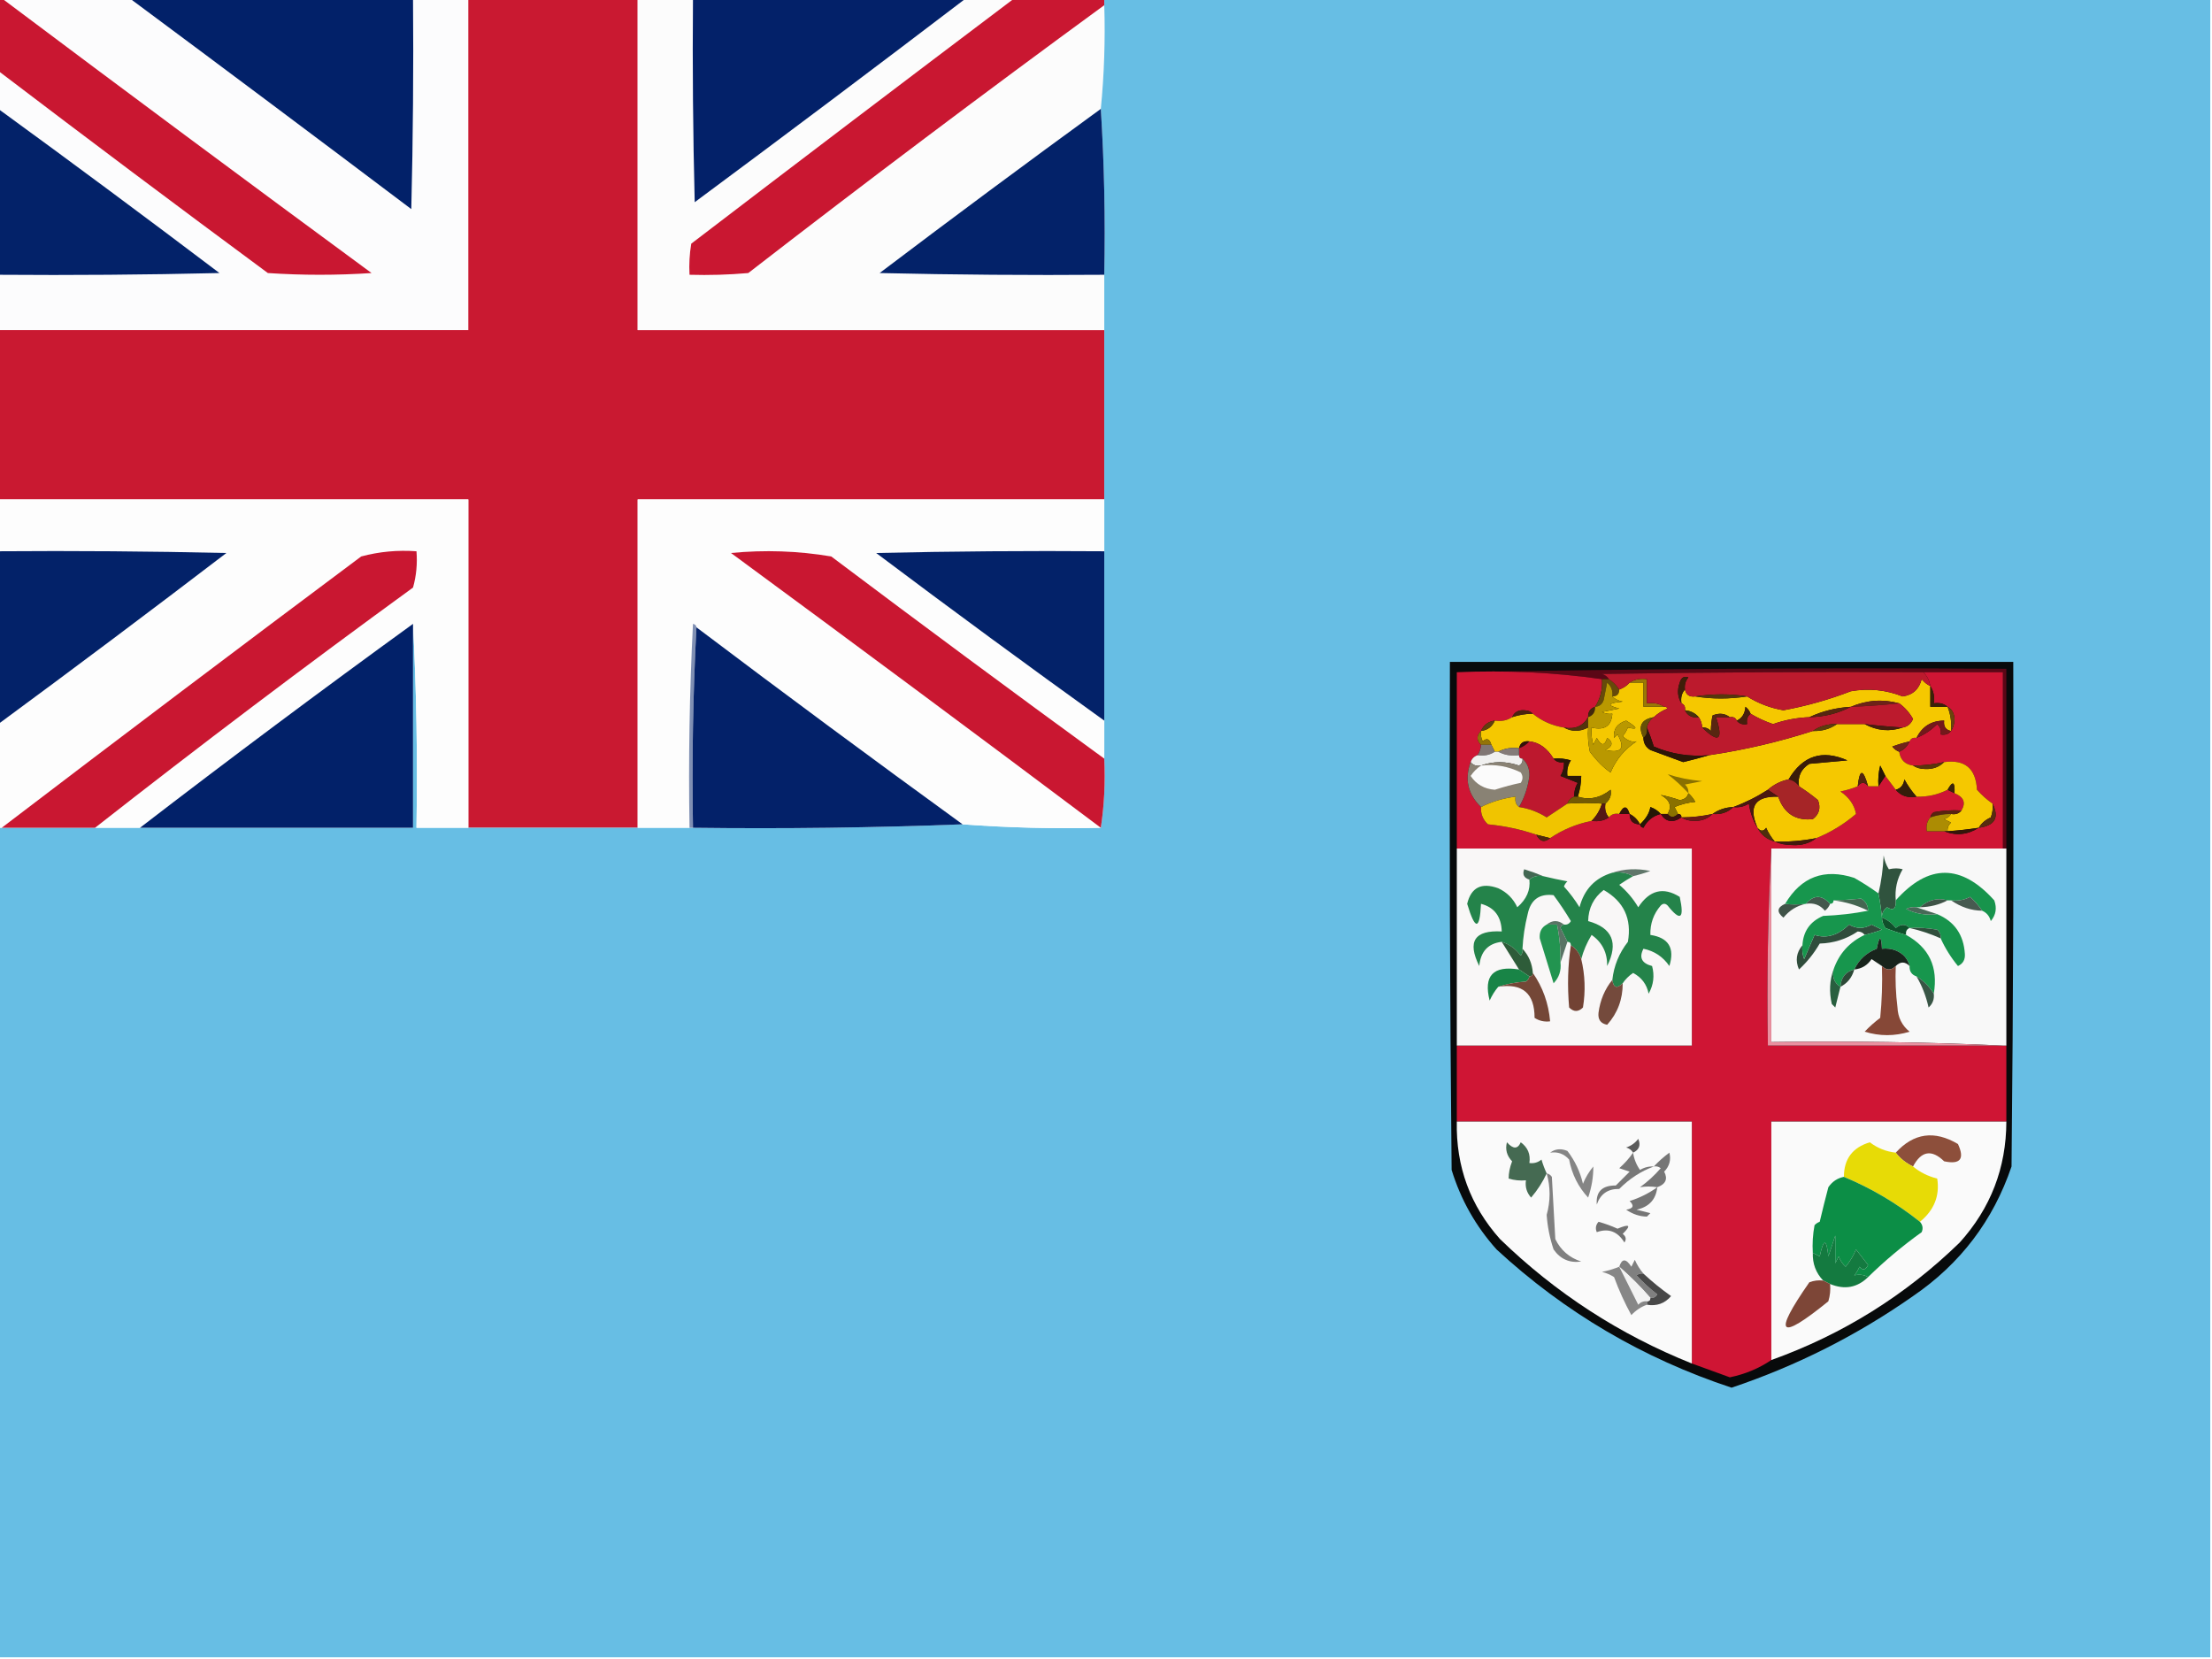 <?xml version="1.0" encoding="UTF-8"?>
<!DOCTYPE svg PUBLIC "-//W3C//DTD SVG 1.1//EN" "http://www.w3.org/Graphics/SVG/1.1/DTD/svg11.dtd">
<svg xmlns="http://www.w3.org/2000/svg" version="1.1" width="640px" height="480px" style="shape-rendering:geometricPrecision; text-rendering:geometricPrecision; image-rendering:optimizeQuality; fill-rule:evenodd; clip-rule:evenodd" xmlns:xlink="http://www.w3.org/1999/xlink">
<g><path style="opacity:1" fill="#fcfcfd" d="M 0.5,-0.5 C 12.833,-0.5 25.167,-0.5 37.5,-0.5C 64.688,19.691 91.855,40.024 119,60.5C 119.5,40.169 119.667,19.836 119.5,-0.5C 124.833,-0.5 130.167,-0.5 135.5,-0.5C 135.5,31.5 135.5,63.5 135.5,95.5C 90.167,95.5 44.833,95.5 -0.5,95.5C -0.5,90.167 -0.5,84.833 -0.5,79.5C 20.836,79.667 42.169,79.5 63.5,79C 42.289,62.95 20.956,47.116 -0.5,31.5C -0.5,27.833 -0.5,24.167 -0.5,20.5C 25.34,40.168 51.34,59.668 77.5,79C 87.5,79.667 97.5,79.667 107.5,79C 71.65,52.637 35.983,26.137 0.5,-0.5 Z"/></g>
<g><path style="opacity:1" fill="#022169" d="M 37.5,-0.5 C 64.833,-0.5 92.167,-0.5 119.5,-0.5C 119.667,19.836 119.5,40.169 119,60.5C 91.855,40.024 64.688,19.691 37.5,-0.5 Z"/></g>
<g><path style="opacity:1" fill="#c91931" d="M 135.5,-0.5 C 151.833,-0.5 168.167,-0.5 184.5,-0.5C 184.5,31.5 184.5,63.5 184.5,95.5C 229.5,95.5 274.5,95.5 319.5,95.5C 319.5,111.833 319.5,128.167 319.5,144.5C 274.5,144.5 229.5,144.5 184.5,144.5C 184.5,176.167 184.5,207.833 184.5,239.5C 168.167,239.5 151.833,239.5 135.5,239.5C 135.5,207.833 135.5,176.167 135.5,144.5C 90.167,144.5 44.833,144.5 -0.5,144.5C -0.5,128.167 -0.5,111.833 -0.5,95.5C 44.833,95.5 90.167,95.5 135.5,95.5C 135.5,63.5 135.5,31.5 135.5,-0.5 Z"/></g>
<g><path style="opacity:1" fill="#fcfcfc" d="M 184.5,-0.5 C 189.833,-0.5 195.167,-0.5 200.5,-0.5C 200.333,19.169 200.5,38.836 201,58.5C 227.351,38.97 253.517,19.303 279.5,-0.5C 284.167,-0.5 288.833,-0.5 293.5,-0.5C 262.312,23.025 231.145,46.692 200,70.5C 199.502,73.482 199.335,76.482 199.5,79.5C 205.176,79.666 210.843,79.499 216.5,79C 250.505,52.671 284.838,26.838 319.5,1.5C 319.807,11.582 319.474,21.582 318.5,31.5C 297.044,47.116 275.711,62.95 254.5,79C 276.164,79.5 297.831,79.667 319.5,79.5C 319.5,84.833 319.5,90.167 319.5,95.5C 274.5,95.5 229.5,95.5 184.5,95.5C 184.5,63.5 184.5,31.5 184.5,-0.5 Z"/></g>
<g><path style="opacity:1" fill="#032169" d="M 200.5,-0.5 C 226.833,-0.5 253.167,-0.5 279.5,-0.5C 253.517,19.303 227.351,38.97 201,58.5C 200.5,38.836 200.333,19.169 200.5,-0.5 Z"/></g>
<g><path style="opacity:1" fill="#c91731" d="M 293.5,-0.5 C 302.167,-0.5 310.833,-0.5 319.5,-0.5C 319.5,0.167 319.5,0.833 319.5,1.5C 284.838,26.838 250.505,52.671 216.5,79C 210.843,79.499 205.176,79.666 199.5,79.5C 199.335,76.482 199.502,73.482 200,70.5C 231.145,46.692 262.312,23.025 293.5,-0.5 Z"/></g>
<g><path style="opacity:1" fill="#67bee4" d="M 319.5,-0.5 C 426.167,-0.5 532.833,-0.5 639.5,-0.5C 639.5,159.5 639.5,319.5 639.5,479.5C 426.167,479.5 212.833,479.5 -0.5,479.5C -0.5,399.5 -0.5,319.5 -0.5,239.5C -0.167,239.5 0.167,239.5 0.5,239.5C 9.5,239.5 18.5,239.5 27.5,239.5C 31.833,239.5 36.167,239.5 40.5,239.5C 66.833,239.5 93.167,239.5 119.5,239.5C 119.5,219.833 119.5,200.167 119.5,180.5C 120.499,199.424 120.833,219.09 120.5,239.5C 125.5,239.5 130.5,239.5 135.5,239.5C 151.833,239.5 168.167,239.5 184.5,239.5C 189.5,239.5 194.5,239.5 199.5,239.5C 199.833,239.5 200.167,239.5 200.5,239.5C 226.672,239.831 252.672,239.498 278.5,238.5C 291.754,239.481 305.087,239.814 318.5,239.5C 319.491,233.021 319.824,226.354 319.5,219.5C 319.5,215.833 319.5,212.167 319.5,208.5C 319.5,192.167 319.5,175.833 319.5,159.5C 319.5,154.5 319.5,149.5 319.5,144.5C 319.5,128.167 319.5,111.833 319.5,95.5C 319.5,90.167 319.5,84.833 319.5,79.5C 319.83,63.325 319.496,47.325 318.5,31.5C 319.474,21.582 319.807,11.582 319.5,1.5C 319.5,0.833 319.5,0.167 319.5,-0.5 Z"/></g>
<g><path style="opacity:1" fill="#c91731" d="M -0.5,-0.5 C -0.167,-0.5 0.167,-0.5 0.5,-0.5C 35.983,26.137 71.65,52.637 107.5,79C 97.5,79.667 87.5,79.667 77.5,79C 51.34,59.668 25.34,40.168 -0.5,20.5C -0.5,13.5 -0.5,6.5 -0.5,-0.5 Z"/></g>
<g><path style="opacity:1" fill="#032269" d="M 318.5,31.5 C 319.496,47.325 319.83,63.325 319.5,79.5C 297.831,79.667 276.164,79.5 254.5,79C 275.711,62.95 297.044,47.116 318.5,31.5 Z"/></g>
<g><path style="opacity:1" fill="#032269" d="M -0.5,31.5 C 20.956,47.116 42.289,62.95 63.5,79C 42.169,79.5 20.836,79.667 -0.5,79.5C -0.5,63.5 -0.5,47.5 -0.5,31.5 Z"/></g>
<g><path style="opacity:1" fill="#fdfdfd" d="M -0.5,144.5 C 44.833,144.5 90.167,144.5 135.5,144.5C 135.5,176.167 135.5,207.833 135.5,239.5C 130.5,239.5 125.5,239.5 120.5,239.5C 120.833,219.09 120.499,199.424 119.5,180.5C 92.86,199.813 66.527,219.48 40.5,239.5C 36.167,239.5 31.833,239.5 27.5,239.5C 57.699,215.813 88.366,192.646 119.5,170C 120.456,166.606 120.789,163.106 120.5,159.5C 115.041,159.103 109.708,159.603 104.5,161C 69.649,187.03 34.983,213.197 0.5,239.5C 0.167,239.5 -0.167,239.5 -0.5,239.5C -0.5,229.5 -0.5,219.5 -0.5,209.5C 21.623,193.217 43.623,176.717 65.5,160C 43.502,159.5 21.503,159.333 -0.5,159.5C -0.5,154.5 -0.5,149.5 -0.5,144.5 Z"/></g>
<g><path style="opacity:1" fill="#fdfdfd" d="M 319.5,144.5 C 319.5,149.5 319.5,154.5 319.5,159.5C 297.497,159.333 275.497,159.5 253.5,160C 275.352,176.42 297.352,192.587 319.5,208.5C 319.5,212.167 319.5,215.833 319.5,219.5C 293.044,200.217 266.711,180.717 240.5,161C 230.934,159.387 221.267,159.053 211.5,160C 247.35,186.363 283.016,212.863 318.5,239.5C 305.087,239.814 291.754,239.481 278.5,238.5C 252.655,219.744 226.989,200.744 201.5,181.5C 201.44,180.957 201.107,180.624 200.5,180.5C 199.5,200.155 199.167,219.822 199.5,239.5C 194.5,239.5 189.5,239.5 184.5,239.5C 184.5,207.833 184.5,176.167 184.5,144.5C 229.5,144.5 274.5,144.5 319.5,144.5 Z"/></g>
<g><path style="opacity:1" fill="#032269" d="M -0.5,159.5 C 21.503,159.333 43.502,159.5 65.5,160C 43.623,176.717 21.623,193.217 -0.5,209.5C -0.5,192.833 -0.5,176.167 -0.5,159.5 Z"/></g>
<g><path style="opacity:1" fill="#c91731" d="M 27.5,239.5 C 18.5,239.5 9.5,239.5 0.5,239.5C 34.983,213.197 69.649,187.03 104.5,161C 109.708,159.603 115.041,159.103 120.5,159.5C 120.789,163.106 120.456,166.606 119.5,170C 88.366,192.646 57.699,215.813 27.5,239.5 Z"/></g>
<g><path style="opacity:1" fill="#c91731" d="M 319.5,219.5 C 319.824,226.354 319.491,233.021 318.5,239.5C 283.016,212.863 247.35,186.363 211.5,160C 221.267,159.053 230.934,159.387 240.5,161C 266.711,180.717 293.044,200.217 319.5,219.5 Z"/></g>
<g><path style="opacity:1" fill="#032269" d="M 319.5,159.5 C 319.5,175.833 319.5,192.167 319.5,208.5C 297.352,192.587 275.352,176.42 253.5,160C 275.497,159.5 297.497,159.333 319.5,159.5 Z"/></g>
<g><path style="opacity:1" fill="#7f8fb3" d="M 201.5,181.5 C 200.503,200.659 200.17,219.993 200.5,239.5C 200.167,239.5 199.833,239.5 199.5,239.5C 199.167,219.822 199.5,200.155 200.5,180.5C 201.107,180.624 201.44,180.957 201.5,181.5 Z"/></g>
<g><path style="opacity:1" fill="#022169" d="M 119.5,180.5 C 119.5,200.167 119.5,219.833 119.5,239.5C 93.167,239.5 66.833,239.5 40.5,239.5C 66.527,219.48 92.86,199.813 119.5,180.5 Z"/></g>
<g><path style="opacity:1" fill="#032169" d="M 201.5,181.5 C 226.989,200.744 252.655,219.744 278.5,238.5C 252.672,239.498 226.672,239.831 200.5,239.5C 200.17,219.993 200.503,200.659 201.5,181.5 Z"/></g>
<g><path style="opacity:1" fill="#080a0b" d="M 419.5,191.5 C 473.833,191.5 528.167,191.5 582.5,191.5C 582.667,240.168 582.5,288.834 582,337.5C 576.682,353.155 567.182,365.655 553.5,375C 537.337,386.332 519.837,395.165 501,401.5C 475.351,393.017 452.685,379.684 433,361.5C 427,354.819 422.667,347.153 420,338.5C 419.5,289.501 419.333,240.501 419.5,191.5 Z"/></g>
<g><path style="opacity:1" fill="#5b0716" d="M 421.5,194.5 C 474.331,193.501 527.331,193.168 580.5,193.5C 580.5,210.833 580.5,228.167 580.5,245.5C 580.167,245.5 579.833,245.5 579.5,245.5C 579.5,228.5 579.5,211.5 579.5,194.5C 571.833,194.5 564.167,194.5 556.5,194.5C 525.498,194.333 494.498,194.5 463.5,195C 464.416,195.278 465.082,195.778 465.5,196.5C 464.833,196.5 464.167,196.5 463.5,196.5C 449.745,194.545 435.745,193.878 421.5,194.5 Z"/></g>
<g><path style="opacity:1" fill="#cf1534" d="M 421.5,194.5 C 435.745,193.878 449.745,194.545 463.5,196.5C 463.717,199.421 463.051,202.087 461.5,204.5C 460.094,204.973 459.427,205.973 459.5,207.5C 458.009,210.091 455.675,211.091 452.5,210.5C 449.088,209.958 446.088,208.625 443.5,206.5C 442.903,205.861 442.07,205.528 441,205.5C 439.301,205.387 438.134,206.053 437.5,207.5C 436.081,208.451 434.415,208.784 432.5,208.5C 430.596,208.738 429.262,209.738 428.5,211.5C 427.167,212.833 427.167,214.167 428.5,215.5C 428.443,216.609 428.11,217.609 427.5,218.5C 426.5,218.833 425.833,219.5 425.5,220.5C 423.694,225.47 424.694,229.803 428.5,233.5C 428.383,235.484 429.05,237.15 430.5,238.5C 435.403,238.977 440.07,239.977 444.5,241.5C 445.538,243.519 446.872,243.853 448.5,242.5C 452.064,240.081 456.064,238.414 460.5,237.5C 462.415,237.784 464.081,237.451 465.5,236.5C 466.209,235.596 467.209,235.263 468.5,235.5C 469.5,235.5 470.5,235.5 471.5,235.5C 471.5,237.5 472.5,238.5 474.5,238.5C 474.56,239.043 474.893,239.376 475.5,239.5C 476.605,237.389 478.271,236.055 480.5,235.5C 481.988,237.845 483.988,238.179 486.5,236.5C 487.449,237.152 488.615,237.486 490,237.5C 492.221,237.607 494.054,236.94 495.5,235.5C 497.898,235.741 499.898,235.074 501.5,233.5C 503.144,233.714 504.644,233.38 506,232.5C 506.39,235.104 507.224,237.438 508.5,239.5C 509.539,241.531 511.205,242.864 513.5,243.5C 514.964,244.16 516.631,244.493 518.5,244.5C 521.205,244.684 523.538,244.017 525.5,242.5C 529.653,240.833 533.486,238.5 537,235.5C 536.534,232.9 535.034,230.734 532.5,229C 534.247,228.648 535.914,228.148 537.5,227.5C 538.5,226.167 539.5,226.167 540.5,227.5C 541.5,227.5 542.5,227.5 543.5,227.5C 544.167,226.5 544.833,225.5 545.5,224.5C 546.488,225.795 547.488,227.128 548.5,228.5C 549.99,230.28 551.99,230.946 554.5,230.5C 557.692,230.595 560.692,229.929 563.5,228.5C 564.167,228.833 564.833,229.167 565.5,229.5C 568.192,230.591 568.858,232.257 567.5,234.5C 564.813,234.336 562.146,234.503 559.5,235C 558.944,235.383 558.611,235.883 558.5,236.5C 557.566,237.568 557.232,238.901 557.5,240.5C 559.167,240.5 560.833,240.5 562.5,240.5C 565.959,241.865 569.292,241.531 572.5,239.5C 577.195,238.89 578.528,236.557 576.5,232.5C 574.897,231.404 573.397,230.07 572,228.5C 571.683,222.344 568.516,219.677 562.5,220.5C 559.545,221.159 556.545,221.492 553.5,221.5C 551.167,221.167 549.833,219.833 549.5,217.5C 550.9,216.9 551.9,215.9 552.5,214.5C 552.842,213.662 553.508,213.328 554.5,213.5C 556.736,212.611 558.736,211.278 560.5,209.5C 561.386,210.325 561.719,211.325 561.5,212.5C 562.791,212.737 563.791,212.404 564.5,211.5C 565.152,210.551 565.486,209.385 565.5,208C 565.392,206.319 564.725,205.152 563.5,204.5C 562.432,203.566 561.099,203.232 559.5,203.5C 559.784,201.585 559.451,199.919 558.5,198.5C 558.267,196.938 557.6,195.605 556.5,194.5C 564.167,194.5 571.833,194.5 579.5,194.5C 579.5,211.5 579.5,228.5 579.5,245.5C 557.167,245.5 534.833,245.5 512.5,245.5C 511.503,264.326 511.17,283.326 511.5,302.5C 534.167,302.5 556.833,302.5 579.5,302.5C 579.833,302.5 580.167,302.5 580.5,302.5C 580.5,309.833 580.5,317.167 580.5,324.5C 557.833,324.5 535.167,324.5 512.5,324.5C 512.5,347.5 512.5,370.5 512.5,393.5C 508.92,395.923 504.92,397.59 500.5,398.5C 496.815,397.161 493.149,395.828 489.5,394.5C 489.5,371.167 489.5,347.833 489.5,324.5C 466.833,324.5 444.167,324.5 421.5,324.5C 421.5,317.167 421.5,309.833 421.5,302.5C 444.167,302.5 466.833,302.5 489.5,302.5C 489.5,283.5 489.5,264.5 489.5,245.5C 466.833,245.5 444.167,245.5 421.5,245.5C 421.5,228.5 421.5,211.5 421.5,194.5 Z"/></g>
<g><path style="opacity:1" fill="#664a0a" d="M 463.5,196.5 C 464.167,196.5 464.833,196.5 465.5,196.5C 466.728,197.306 467.728,198.306 468.5,199.5C 468.5,200.833 467.833,201.5 466.5,201.5C 466.688,199.897 466.188,198.563 465,197.5C 464.667,199.167 464.333,200.833 464,202.5C 463.583,203.756 462.75,204.423 461.5,204.5C 463.051,202.087 463.717,199.421 463.5,196.5 Z"/></g>
<g><path style="opacity:1" fill="#f5c800" d="M 558.5,198.5 C 558.5,200.5 558.5,202.5 558.5,204.5C 560.167,204.5 561.833,204.5 563.5,204.5C 564.369,206.717 564.702,209.05 564.5,211.5C 562.952,211.179 562.285,210.179 562.5,208.5C 558.825,208.5 556.159,210.167 554.5,213.5C 553.508,213.328 552.842,213.662 552.5,214.5C 550.821,214.892 549.154,215.392 547.5,216C 548.044,216.717 548.711,217.217 549.5,217.5C 549.833,219.833 551.167,221.167 553.5,221.5C 554.449,222.152 555.615,222.486 557,222.5C 559.221,222.607 561.054,221.94 562.5,220.5C 568.516,219.677 571.683,222.344 572,228.5C 573.397,230.07 574.897,231.404 576.5,232.5C 576.657,233.873 576.49,235.207 576,236.5C 574.482,237.163 573.315,238.163 572.5,239.5C 569.518,239.963 566.518,240.296 563.5,240.5C 563.414,239.504 563.748,238.671 564.5,238C 563.833,237.667 563.167,237.333 562.5,237C 563.416,236.722 564.082,236.222 564.5,235.5C 565.791,235.737 566.791,235.404 567.5,234.5C 568.858,232.257 568.192,230.591 565.5,229.5C 565.655,226.147 564.988,225.814 563.5,228.5C 560.692,229.929 557.692,230.595 554.5,230.5C 553.164,228.99 551.997,227.323 551,225.5C 550.764,227.119 549.931,228.119 548.5,228.5C 547.488,227.128 546.488,225.795 545.5,224.5C 545.013,223.527 544.513,222.527 544,221.5C 543.505,223.473 543.338,225.473 543.5,227.5C 542.5,227.5 541.5,227.5 540.5,227.5C 539.059,222.361 538.059,222.361 537.5,227.5C 535.914,228.148 534.247,228.648 532.5,229C 535.034,230.734 536.534,232.9 537,235.5C 533.486,238.5 529.653,240.833 525.5,242.5C 521.548,243.272 517.548,243.605 513.5,243.5C 512.496,242.317 511.662,240.984 511,239.5C 510.23,240.598 509.397,240.598 508.5,239.5C 505.78,233.316 507.78,230.316 514.5,230.5C 516.167,235.348 519.5,237.515 524.5,237C 526.363,235.582 526.863,233.749 526,231.5C 524.226,230.035 522.392,228.702 520.5,227.5C 520.081,224.675 521.081,222.509 523.5,221C 527.167,220.667 530.833,220.333 534.5,220C 527.245,216.793 521.578,218.627 517.5,225.5C 515.216,225.975 513.216,226.975 511.5,228.5C 508.303,230.558 504.97,232.225 501.5,233.5C 499.214,233.595 497.214,234.262 495.5,235.5C 492.545,236.159 489.545,236.492 486.5,236.5C 486.5,235.833 486.167,235.5 485.5,235.5C 485.196,234.85 484.863,234.183 484.5,233.5C 486.423,232.692 488.423,232.192 490.5,232C 489.934,231.005 489.267,230.172 488.5,229.5C 488.209,230.649 487.376,231.316 486,231.5C 484.091,230.844 482.258,230.344 480.5,230C 483.136,231.41 483.803,233.243 482.5,235.5C 481.833,235.5 481.167,235.5 480.5,235.5C 479.739,234.609 478.739,233.942 477.5,233.5C 477.241,235.21 476.241,236.877 474.5,238.5C 473.833,237.167 472.833,236.167 471.5,235.5C 470.74,233.015 469.74,233.015 468.5,235.5C 467.209,235.263 466.209,235.596 465.5,236.5C 464.566,235.432 464.232,234.099 464.5,232.5C 465.8,231.399 466.3,230.066 466,228.5C 463.024,230.875 459.857,231.542 456.5,230.5C 457.15,228.565 457.483,226.565 457.5,224.5C 456.167,224.5 454.833,224.5 453.5,224.5C 453.286,222.856 453.62,221.356 454.5,220C 452.866,219.506 451.199,219.34 449.5,219.5C 447.644,216.462 445.31,214.796 442.5,214.5C 440.821,214.285 439.821,214.952 439.5,216.5C 437.265,216.205 435.265,216.539 433.5,217.5C 433.167,217.5 432.833,217.5 432.5,217.5C 432.167,216.833 431.833,216.167 431.5,215.5C 430.992,213.767 430.159,213.434 429,214.5C 428.517,213.552 428.351,212.552 428.5,211.5C 430.404,211.262 431.738,210.262 432.5,208.5C 434.415,208.784 436.081,208.451 437.5,207.5C 439.435,206.85 441.435,206.517 443.5,206.5C 446.088,208.625 449.088,209.958 452.5,210.5C 454.726,211.756 457.059,211.756 459.5,210.5C 459.337,212.857 459.503,215.19 460,217.5C 462,220.171 464,222.171 466,223.5C 467.525,219.797 470.025,216.797 473.5,214.5C 472.174,214.795 470.841,214.295 469.5,213C 470.126,212.25 470.626,211.416 471,210.5C 474.031,211.226 473.864,210.559 470.5,208.5C 467.887,209.331 466.72,210.998 467,213.5C 467.333,213.167 467.667,212.833 468,212.5C 470.308,216.532 469.142,218.032 464.5,217C 466.657,215.915 466.824,214.749 465,213.5C 464.309,215.891 463.309,215.891 462,213.5C 461.667,214.167 461.333,214.833 461,215.5C 460.506,213.866 460.34,212.199 460.5,210.5C 464.241,211.401 466.241,210.068 466.5,206.5C 465.448,206.649 464.448,206.483 463.5,206C 465.167,205.667 466.833,205.333 468.5,205C 464.815,204.086 465.148,203.419 469.5,203C 468.263,202.768 467.263,202.268 466.5,201.5C 467.833,201.5 468.5,200.833 468.5,199.5C 469.71,199.068 470.71,198.401 471.5,197.5C 472.833,197.5 474.167,197.5 475.5,197.5C 475.5,199.833 475.5,202.167 475.5,204.5C 477.5,204.5 479.5,204.5 481.5,204.5C 481.938,204.435 482.272,204.601 482.5,205C 480.934,205.608 479.6,206.442 478.5,207.5C 474.846,208.141 473.846,210.141 475.5,213.5C 475.511,215.017 476.177,216.184 477.5,217C 480.667,218.167 483.833,219.333 487,220.5C 489.607,219.877 492.107,219.21 494.5,218.5C 504.701,216.988 514.701,214.654 524.5,211.5C 527.152,211.59 529.485,210.924 531.5,209.5C 534.167,209.5 536.833,209.5 539.5,209.5C 543.069,211.441 546.735,211.774 550.5,210.5C 551.922,210.25 552.922,209.417 553.5,208C 552.421,206.141 551.088,204.641 549.5,203.5C 544.754,202.211 540.087,202.544 535.5,204.5C 531.2,204.755 527.2,205.755 523.5,207.5C 519.907,207.641 516.407,208.308 513,209.5C 510.735,208.741 508.568,207.741 506.5,206.5C 506.217,205.711 505.717,205.044 505,204.5C 504.878,206.437 504.045,207.77 502.5,208.5C 502.158,207.662 501.492,207.328 500.5,207.5C 499.054,206.387 497.387,206.22 495.5,207C 495.201,208.32 495.034,209.82 495,211.5C 494.329,210.748 493.496,210.414 492.5,210.5C 492.443,209.391 492.11,208.391 491.5,207.5C 490.486,206.326 489.153,205.66 487.5,205.5C 487.672,204.508 487.338,203.842 486.5,203.5C 486.232,201.901 486.566,200.568 487.5,199.5C 487.821,201.048 488.821,201.715 490.5,201.5C 495.327,202.293 500.327,202.293 505.5,201.5C 508.728,203.53 512.228,204.863 516,205.5C 522.664,204.279 529.164,202.446 535.5,200C 540.664,199.09 545.664,199.59 550.5,201.5C 553.429,201.072 555.263,199.405 556,196.5C 556.708,197.381 557.542,198.047 558.5,198.5 Z"/></g>
<g><path style="opacity:1" fill="#3c2107" d="M 558.5,198.5 C 559.451,199.919 559.784,201.585 559.5,203.5C 561.099,203.232 562.432,203.566 563.5,204.5C 561.833,204.5 560.167,204.5 558.5,204.5C 558.5,202.5 558.5,200.5 558.5,198.5 Z"/></g>
<g><path style="opacity:1" fill="#997806" d="M 471.5,197.5 C 472.919,196.549 474.585,196.216 476.5,196.5C 476.5,198.833 476.5,201.167 476.5,203.5C 478.415,203.216 480.081,203.549 481.5,204.5C 479.5,204.5 477.5,204.5 475.5,204.5C 475.5,202.167 475.5,199.833 475.5,197.5C 474.167,197.5 472.833,197.5 471.5,197.5 Z"/></g>
<g><path style="opacity:1" fill="#6d2318" d="M 549.5,203.5 C 544.848,203.998 540.181,204.331 535.5,204.5C 540.087,202.544 544.754,202.211 549.5,203.5 Z"/></g>
<g><path style="opacity:1" fill="#bc1a2d" d="M 556.5,194.5 C 557.6,195.605 558.267,196.938 558.5,198.5C 557.542,198.047 556.708,197.381 556,196.5C 555.263,199.405 553.429,201.072 550.5,201.5C 545.664,199.59 540.664,199.09 535.5,200C 529.164,202.446 522.664,204.279 516,205.5C 512.228,204.863 508.728,203.53 505.5,201.5C 500.673,200.707 495.673,200.707 490.5,201.5C 488.821,201.715 487.821,201.048 487.5,199.5C 487.33,198.178 487.663,197.011 488.5,196C 487.256,195.544 486.423,196.044 486,197.5C 485.211,199.712 485.378,201.712 486.5,203.5C 487.338,203.842 487.672,204.508 487.5,205.5C 488.287,207.104 489.62,207.771 491.5,207.5C 492.11,208.391 492.443,209.391 492.5,210.5C 497.32,215.171 498.653,214.171 496.5,207.5C 497.833,207.5 499.167,207.5 500.5,207.5C 501.492,207.328 502.158,207.662 502.5,208.5C 503.209,209.404 504.209,209.737 505.5,209.5C 505.263,208.209 505.596,207.209 506.5,206.5C 508.568,207.741 510.735,208.741 513,209.5C 516.407,208.308 519.907,207.641 523.5,207.5C 527.837,207.416 531.837,206.416 535.5,204.5C 540.181,204.331 544.848,203.998 549.5,203.5C 551.088,204.641 552.421,206.141 553.5,208C 552.922,209.417 551.922,210.25 550.5,210.5C 546.821,210.276 543.154,209.942 539.5,209.5C 536.833,209.5 534.167,209.5 531.5,209.5C 528.848,209.41 526.515,210.076 524.5,211.5C 514.701,214.654 504.701,216.988 494.5,218.5C 488.881,219.009 483.547,218.176 478.5,216C 477.891,214.052 477.224,212.218 476.5,210.5C 476.782,209.222 477.449,208.222 478.5,207.5C 479.6,206.442 480.934,205.608 482.5,205C 482.272,204.601 481.938,204.435 481.5,204.5C 480.081,203.549 478.415,203.216 476.5,203.5C 476.5,201.167 476.5,198.833 476.5,196.5C 474.585,196.216 472.919,196.549 471.5,197.5C 470.71,198.401 469.71,199.068 468.5,199.5C 467.728,198.306 466.728,197.306 465.5,196.5C 465.082,195.778 464.416,195.278 463.5,195C 494.498,194.5 525.498,194.333 556.5,194.5 Z"/></g>
<g><path style="opacity:1" fill="#3e1e09" d="M 487.5,199.5 C 486.566,200.568 486.232,201.901 486.5,203.5C 485.378,201.712 485.211,199.712 486,197.5C 486.423,196.044 487.256,195.544 488.5,196C 487.663,197.011 487.33,198.178 487.5,199.5 Z"/></g>
<g><path style="opacity:1" fill="#57370c" d="M 505.5,201.5 C 500.327,202.293 495.327,202.293 490.5,201.5C 495.673,200.707 500.673,200.707 505.5,201.5 Z"/></g>
<g><path style="opacity:1" fill="#4c230e" d="M 443.5,206.5 C 441.435,206.517 439.435,206.85 437.5,207.5C 438.134,206.053 439.301,205.387 441,205.5C 442.07,205.528 442.903,205.861 443.5,206.5 Z"/></g>
<g><path style="opacity:1" fill="#49300c" d="M 487.5,205.5 C 489.153,205.66 490.486,206.326 491.5,207.5C 489.62,207.771 488.287,207.104 487.5,205.5 Z"/></g>
<g><path style="opacity:1" fill="#471f0c" d="M 506.5,206.5 C 505.596,207.209 505.263,208.209 505.5,209.5C 504.209,209.737 503.209,209.404 502.5,208.5C 504.045,207.77 504.878,206.437 505,204.5C 505.717,205.044 506.217,205.711 506.5,206.5 Z"/></g>
<g><path style="opacity:1" fill="#552710" d="M 535.5,204.5 C 531.837,206.416 527.837,207.416 523.5,207.5C 527.2,205.755 531.2,204.755 535.5,204.5 Z"/></g>
<g><path style="opacity:1" fill="#42280c" d="M 461.5,204.5 C 461.573,206.027 460.906,207.027 459.5,207.5C 459.427,205.973 460.094,204.973 461.5,204.5 Z"/></g>
<g><path style="opacity:1" fill="#6a430d" d="M 563.5,204.5 C 564.725,205.152 565.392,206.319 565.5,208C 565.486,209.385 565.152,210.551 564.5,211.5C 564.702,209.05 564.369,206.717 563.5,204.5 Z"/></g>
<g><path style="opacity:1" fill="#623f0d" d="M 432.5,208.5 C 431.738,210.262 430.404,211.262 428.5,211.5C 429.262,209.738 430.596,208.738 432.5,208.5 Z"/></g>
<g><path style="opacity:1" fill="#53340d" d="M 459.5,207.5 C 459.5,208.5 459.5,209.5 459.5,210.5C 457.059,211.756 454.726,211.756 452.5,210.5C 455.675,211.091 458.009,210.091 459.5,207.5 Z"/></g>
<g><path style="opacity:1" fill="#675207" d="M 478.5,207.5 C 477.449,208.222 476.782,209.222 476.5,210.5C 476.737,211.791 476.404,212.791 475.5,213.5C 473.846,210.141 474.846,208.141 478.5,207.5 Z"/></g>
<g><path style="opacity:1" fill="#5d3d0c" d="M 531.5,209.5 C 529.485,210.924 527.152,211.59 524.5,211.5C 526.515,210.076 528.848,209.41 531.5,209.5 Z"/></g>
<g><path style="opacity:1" fill="#4a1e0e" d="M 539.5,209.5 C 543.154,209.942 546.821,210.276 550.5,210.5C 546.735,211.774 543.069,211.441 539.5,209.5 Z"/></g>
<g><path style="opacity:1" fill="#2d1607" d="M 476.5,210.5 C 477.224,212.218 477.891,214.052 478.5,216C 483.547,218.176 488.881,219.009 494.5,218.5C 492.107,219.21 489.607,219.877 487,220.5C 483.833,219.333 480.667,218.167 477.5,217C 476.177,216.184 475.511,215.017 475.5,213.5C 476.404,212.791 476.737,211.791 476.5,210.5 Z"/></g>
<g><path style="opacity:1" fill="#582611" d="M 500.5,207.5 C 499.167,207.5 497.833,207.5 496.5,207.5C 498.653,214.171 497.32,215.171 492.5,210.5C 493.496,210.414 494.329,210.748 495,211.5C 495.034,209.82 495.201,208.32 495.5,207C 497.387,206.22 499.054,206.387 500.5,207.5 Z"/></g>
<g><path style="opacity:1" fill="#73191b" d="M 564.5,211.5 C 563.791,212.404 562.791,212.737 561.5,212.5C 561.719,211.325 561.386,210.325 560.5,209.5C 558.736,211.278 556.736,212.611 554.5,213.5C 556.159,210.167 558.825,208.5 562.5,208.5C 562.285,210.179 562.952,211.179 564.5,211.5 Z"/></g>
<g><path style="opacity:1" fill="#937307" d="M 428.5,211.5 C 428.351,212.552 428.517,213.552 429,214.5C 430.159,213.434 430.992,213.767 431.5,215.5C 430.5,215.5 429.5,215.5 428.5,215.5C 427.167,214.167 427.167,212.833 428.5,211.5 Z"/></g>
<g><path style="opacity:1" fill="#34120a" d="M 442.5,214.5 C 441.71,215.401 440.71,216.068 439.5,216.5C 439.821,214.952 440.821,214.285 442.5,214.5 Z"/></g>
<g><path style="opacity:1" fill="#bd182e" d="M 449.5,219.5 C 450.209,220.404 451.209,220.737 452.5,220.5C 452.579,221.93 452.246,223.264 451.5,224.5C 453.167,225.167 454.833,225.833 456.5,226.5C 455.754,227.736 455.421,229.07 455.5,230.5C 454.5,230.833 453.833,231.5 453.5,232.5C 451.565,233.81 449.565,235.143 447.5,236.5C 445.021,234.924 442.354,233.924 439.5,233.5C 441.081,230.756 442.081,227.756 442.5,224.5C 442.564,222.443 441.898,220.777 440.5,219.5C 439.833,219.5 439.5,219.167 439.5,218.5C 439.5,217.833 439.5,217.167 439.5,216.5C 440.71,216.068 441.71,215.401 442.5,214.5C 445.31,214.796 447.644,216.462 449.5,219.5 Z"/></g>
<g><path style="opacity:1" fill="#6f2519" d="M 552.5,214.5 C 551.9,215.9 550.9,216.9 549.5,217.5C 548.711,217.217 548.044,216.717 547.5,216C 549.154,215.392 550.821,214.892 552.5,214.5 Z"/></g>
<g><path style="opacity:1" fill="#807673" d="M 428.5,215.5 C 429.5,215.5 430.5,215.5 431.5,215.5C 431.833,216.167 432.167,216.833 432.5,217.5C 431.081,218.451 429.415,218.784 427.5,218.5C 428.11,217.609 428.443,216.609 428.5,215.5 Z"/></g>
<g><path style="opacity:1" fill="#847b78" d="M 439.5,216.5 C 439.5,217.167 439.5,217.833 439.5,218.5C 437.265,218.795 435.265,218.461 433.5,217.5C 435.265,216.539 437.265,216.205 439.5,216.5 Z"/></g>
<g><path style="opacity:1" fill="#f0f0ef" d="M 432.5,217.5 C 432.833,217.5 433.167,217.5 433.5,217.5C 435.265,218.461 437.265,218.795 439.5,218.5C 439.5,219.167 439.833,219.5 440.5,219.5C 440.631,220.376 440.298,221.043 439.5,221.5C 435.701,220.207 432.034,220.207 428.5,221.5C 427.209,221.737 426.209,221.404 425.5,220.5C 425.833,219.5 426.5,218.833 427.5,218.5C 429.415,218.784 431.081,218.451 432.5,217.5 Z"/></g>
<g><path style="opacity:1" fill="#b99800" d="M 466.5,201.5 C 467.263,202.268 468.263,202.768 469.5,203C 465.148,203.419 464.815,204.086 468.5,205C 466.833,205.333 465.167,205.667 463.5,206C 464.448,206.483 465.448,206.649 466.5,206.5C 466.241,210.068 464.241,211.401 460.5,210.5C 460.34,212.199 460.506,213.866 461,215.5C 461.333,214.833 461.667,214.167 462,213.5C 463.309,215.891 464.309,215.891 465,213.5C 466.824,214.749 466.657,215.915 464.5,217C 469.142,218.032 470.308,216.532 468,212.5C 467.667,212.833 467.333,213.167 467,213.5C 466.72,210.998 467.887,209.331 470.5,208.5C 473.864,210.559 474.031,211.226 471,210.5C 470.626,211.416 470.126,212.25 469.5,213C 470.841,214.295 472.174,214.795 473.5,214.5C 470.025,216.797 467.525,219.797 466,223.5C 464,222.171 462,220.171 460,217.5C 459.503,215.19 459.337,212.857 459.5,210.5C 459.5,209.5 459.5,208.5 459.5,207.5C 460.906,207.027 461.573,206.027 461.5,204.5C 462.75,204.423 463.583,203.756 464,202.5C 464.333,200.833 464.667,199.167 465,197.5C 466.188,198.563 466.688,199.897 466.5,201.5 Z"/></g>
<g><path style="opacity:1" fill="#391c09" d="M 520.5,227.5 C 519.778,226.449 518.778,225.782 517.5,225.5C 521.578,218.627 527.245,216.793 534.5,220C 530.833,220.333 527.167,220.667 523.5,221C 521.081,222.509 520.081,224.675 520.5,227.5 Z"/></g>
<g><path style="opacity:1" fill="#5b350b" d="M 562.5,220.5 C 561.054,221.94 559.221,222.607 557,222.5C 555.615,222.486 554.449,222.152 553.5,221.5C 556.545,221.492 559.545,221.159 562.5,220.5 Z"/></g>
<g><path style="opacity:1" fill="#261504" d="M 545.5,224.5 C 544.833,225.5 544.167,226.5 543.5,227.5C 543.338,225.473 543.505,223.473 544,221.5C 544.513,222.527 545.013,223.527 545.5,224.5 Z"/></g>
<g><path style="opacity:1" fill="#897000" d="M 488.5,229.5 C 486.696,227.533 484.696,225.699 482.5,224C 485.589,225.022 488.923,225.689 492.5,226C 490.833,226.333 489.167,226.667 487.5,227C 488.252,227.671 488.586,228.504 488.5,229.5 Z"/></g>
<g><path style="opacity:1" fill="#a62527" d="M 517.5,225.5 C 518.778,225.782 519.778,226.449 520.5,227.5C 522.392,228.702 524.226,230.035 526,231.5C 526.863,233.749 526.363,235.582 524.5,237C 519.5,237.515 516.167,235.348 514.5,230.5C 513.5,229.833 512.5,229.167 511.5,228.5C 513.216,226.975 515.216,225.975 517.5,225.5 Z"/></g>
<g><path style="opacity:1" fill="#53260f" d="M 540.5,227.5 C 539.5,226.167 538.5,226.167 537.5,227.5C 538.059,222.361 539.059,222.361 540.5,227.5 Z"/></g>
<g><path style="opacity:1" fill="#351d0a" d="M 554.5,230.5 C 551.99,230.946 549.99,230.28 548.5,228.5C 549.931,228.119 550.764,227.119 551,225.5C 551.997,227.323 553.164,228.99 554.5,230.5 Z"/></g>
<g><path style="opacity:1" fill="#3a2309" d="M 565.5,229.5 C 564.833,229.167 564.167,228.833 563.5,228.5C 564.988,225.814 565.655,226.147 565.5,229.5 Z"/></g>
<g><path style="opacity:1" fill="#2b1808" d="M 449.5,219.5 C 451.199,219.34 452.866,219.506 454.5,220C 453.62,221.356 453.286,222.856 453.5,224.5C 454.833,224.5 456.167,224.5 457.5,224.5C 457.483,226.565 457.15,228.565 456.5,230.5C 456.167,230.5 455.833,230.5 455.5,230.5C 455.421,229.07 455.754,227.736 456.5,226.5C 454.833,225.833 453.167,225.167 451.5,224.5C 452.246,223.264 452.579,221.93 452.5,220.5C 451.209,220.737 450.209,220.404 449.5,219.5 Z"/></g>
<g><path style="opacity:1" fill="#898274" d="M 440.5,219.5 C 441.898,220.777 442.564,222.443 442.5,224.5C 442.081,227.756 441.081,230.756 439.5,233.5C 438.596,232.791 438.263,231.791 438.5,230.5C 434.963,230.942 431.63,231.942 428.5,233.5C 424.694,229.803 423.694,225.47 425.5,220.5C 426.209,221.404 427.209,221.737 428.5,221.5C 432.034,220.207 435.701,220.207 439.5,221.5C 440.298,221.043 440.631,220.376 440.5,219.5 Z"/></g>
<g><path style="opacity:1" fill="#fbfbfb" d="M 428.5,221.5 C 432.584,221.043 436.417,221.71 440,223.5C 440.667,224.5 440.667,225.5 440,226.5C 437.781,226.94 435.281,227.607 432.5,228.5C 429.466,228.277 427.133,226.944 425.5,224.5C 426.34,223.265 427.34,222.265 428.5,221.5 Z"/></g>
<g><path style="opacity:1" fill="#f0c400" d="M 439.5,233.5 C 442.354,233.924 445.021,234.924 447.5,236.5C 449.565,235.143 451.565,233.81 453.5,232.5C 457.082,232.271 460.416,232.271 463.5,232.5C 462.925,234.411 461.925,236.078 460.5,237.5C 456.064,238.414 452.064,240.081 448.5,242.5C 447.167,242.167 445.833,241.833 444.5,241.5C 440.07,239.977 435.403,238.977 430.5,238.5C 429.05,237.15 428.383,235.484 428.5,233.5C 431.63,231.942 434.963,230.942 438.5,230.5C 438.263,231.791 438.596,232.791 439.5,233.5 Z"/></g>
<g><path style="opacity:1" fill="#735b03" d="M 464.5,232.5 C 464.167,232.5 463.833,232.5 463.5,232.5C 460.416,232.271 457.082,232.271 453.5,232.5C 453.833,231.5 454.5,230.833 455.5,230.5C 455.833,230.5 456.167,230.5 456.5,230.5C 459.857,231.542 463.024,230.875 466,228.5C 466.3,230.066 465.8,231.399 464.5,232.5 Z"/></g>
<g><path style="opacity:1" fill="#8a7100" d="M 488.5,229.5 C 489.267,230.172 489.934,231.005 490.5,232C 488.423,232.192 486.423,232.692 484.5,233.5C 484.863,234.183 485.196,234.85 485.5,235.5C 484.348,236.625 483.348,236.625 482.5,235.5C 483.803,233.243 483.136,231.41 480.5,230C 482.258,230.344 484.091,230.844 486,231.5C 487.376,231.316 488.209,230.649 488.5,229.5 Z"/></g>
<g><path style="opacity:1" fill="#4a1810" d="M 511.5,228.5 C 512.5,229.167 513.5,229.833 514.5,230.5C 507.78,230.316 505.78,233.316 508.5,239.5C 507.224,237.438 506.39,235.104 506,232.5C 504.644,233.38 503.144,233.714 501.5,233.5C 504.97,232.225 508.303,230.558 511.5,228.5 Z"/></g>
<g><path style="opacity:1" fill="#43240b" d="M 501.5,233.5 C 499.898,235.074 497.898,235.741 495.5,235.5C 497.214,234.262 499.214,233.595 501.5,233.5 Z"/></g>
<g><path style="opacity:1" fill="#321209" d="M 471.5,235.5 C 470.5,235.5 469.5,235.5 468.5,235.5C 469.74,233.015 470.74,233.015 471.5,235.5 Z"/></g>
<g><path style="opacity:1" fill="#592410" d="M 567.5,234.5 C 566.791,235.404 565.791,235.737 564.5,235.5C 562.435,235.517 560.435,235.85 558.5,236.5C 558.611,235.883 558.944,235.383 559.5,235C 562.146,234.503 564.813,234.336 567.5,234.5 Z"/></g>
<g><path style="opacity:1" fill="#251706" d="M 480.5,235.5 C 478.271,236.055 476.605,237.389 475.5,239.5C 474.893,239.376 474.56,239.043 474.5,238.5C 476.241,236.877 477.241,235.21 477.5,233.5C 478.739,233.942 479.739,234.609 480.5,235.5 Z"/></g>
<g><path style="opacity:1" fill="#541715" d="M 463.5,232.5 C 463.833,232.5 464.167,232.5 464.5,232.5C 464.232,234.099 464.566,235.432 465.5,236.5C 464.081,237.451 462.415,237.784 460.5,237.5C 461.925,236.078 462.925,234.411 463.5,232.5 Z"/></g>
<g><path style="opacity:1" fill="#39150a" d="M 471.5,235.5 C 472.833,236.167 473.833,237.167 474.5,238.5C 472.5,238.5 471.5,237.5 471.5,235.5 Z"/></g>
<g><path style="opacity:1" fill="#3b100e" d="M 480.5,235.5 C 481.167,235.5 481.833,235.5 482.5,235.5C 483.348,236.625 484.348,236.625 485.5,235.5C 486.167,235.5 486.5,235.833 486.5,236.5C 483.988,238.179 481.988,237.845 480.5,235.5 Z"/></g>
<g><path style="opacity:1" fill="#6a1a17" d="M 495.5,235.5 C 494.054,236.94 492.221,237.607 490,237.5C 488.615,237.486 487.449,237.152 486.5,236.5C 489.545,236.492 492.545,236.159 495.5,235.5 Z"/></g>
<g><path style="opacity:1" fill="#ac8c03" d="M 564.5,235.5 C 564.082,236.222 563.416,236.722 562.5,237C 563.167,237.333 563.833,237.667 564.5,238C 563.748,238.671 563.414,239.504 563.5,240.5C 563.167,240.5 562.833,240.5 562.5,240.5C 560.833,240.5 559.167,240.5 557.5,240.5C 557.232,238.901 557.566,237.568 558.5,236.5C 560.435,235.85 562.435,235.517 564.5,235.5 Z"/></g>
<g><path style="opacity:1" fill="#572c0f" d="M 576.5,232.5 C 578.528,236.557 577.195,238.89 572.5,239.5C 573.315,238.163 574.482,237.163 576,236.5C 576.49,235.207 576.657,233.873 576.5,232.5 Z"/></g>
<g><path style="opacity:1" fill="#4e2e0d" d="M 508.5,239.5 C 509.397,240.598 510.23,240.598 511,239.5C 511.662,240.984 512.496,242.317 513.5,243.5C 511.205,242.864 509.539,241.531 508.5,239.5 Z"/></g>
<g><path style="opacity:1" fill="#35160a" d="M 572.5,239.5 C 569.292,241.531 565.959,241.865 562.5,240.5C 562.833,240.5 563.167,240.5 563.5,240.5C 566.518,240.296 569.518,239.963 572.5,239.5 Z"/></g>
<g><path style="opacity:1" fill="#4f2a0b" d="M 444.5,241.5 C 445.833,241.833 447.167,242.167 448.5,242.5C 446.872,243.853 445.538,243.519 444.5,241.5 Z"/></g>
<g><path style="opacity:1" fill="#441a0d" d="M 525.5,242.5 C 523.538,244.017 521.205,244.684 518.5,244.5C 516.631,244.493 514.964,244.16 513.5,243.5C 517.548,243.605 521.548,243.272 525.5,242.5 Z"/></g>
<g><path style="opacity:1" fill="#f9f7f7" d="M 421.5,245.5 C 444.167,245.5 466.833,245.5 489.5,245.5C 489.5,264.5 489.5,283.5 489.5,302.5C 466.833,302.5 444.167,302.5 421.5,302.5C 421.5,283.5 421.5,264.5 421.5,245.5 Z"/></g>
<g><path style="opacity:1" fill="#f8f8f8" d="M 512.5,245.5 C 534.833,245.5 557.167,245.5 579.5,245.5C 579.833,245.5 580.167,245.5 580.5,245.5C 580.5,264.5 580.5,283.5 580.5,302.5C 580.167,302.5 579.833,302.5 579.5,302.5C 557.34,301.503 535.006,301.169 512.5,301.5C 512.5,282.833 512.5,264.167 512.5,245.5 Z"/></g>
<g><path style="opacity:1" fill="#60766a" d="M 466.5,252.5 C 469.976,251.357 473.642,251.19 477.5,252C 475.846,252.608 474.179,253.108 472.5,253.5C 470.735,252.539 468.735,252.205 466.5,252.5 Z"/></g>
<g><path style="opacity:1" fill="#436853" d="M 446.5,253.5 C 444.901,253.232 443.568,253.566 442.5,254.5C 440.915,253.998 440.415,252.998 441,251.5C 442.948,252.109 444.782,252.776 446.5,253.5 Z"/></g>
<g><path style="opacity:1" fill="#30533e" d="M 548.5,260.5 C 548.646,262.942 547.813,263.609 546,262.5C 544.961,263.244 544.461,264.244 544.5,265.5C 544.299,263.268 543.966,260.935 543.5,258.5C 544.323,255.023 544.823,251.356 545,247.5C 545.219,248.938 545.719,250.271 546.5,251.5C 548.003,251.165 549.336,251.165 550.5,251.5C 548.87,254.276 548.203,257.276 548.5,260.5 Z"/></g>
<g><path style="opacity:1" fill="#17944c" d="M 573.5,263.5 C 572.554,262.069 571.388,260.736 570,259.5C 568.301,260.406 566.467,260.739 564.5,260.5C 564.167,260.5 563.833,260.5 563.5,260.5C 560.548,259.701 557.881,260.367 555.5,262.5C 555.167,262.5 554.833,262.5 554.5,262.5C 553.448,262.351 552.448,262.517 551.5,263C 554.278,264.392 557.278,264.892 560.5,264.5C 565.479,266.597 568.146,270.43 568.5,276C 568.612,277.662 567.946,278.829 566.5,279.5C 564.462,277.03 562.795,274.363 561.5,271.5C 561.586,270.504 561.252,269.671 560.5,269C 557.854,268.503 555.187,268.336 552.5,268.5C 551.328,267.295 549.995,267.295 548.5,268.5C 547.431,267.09 546.097,266.09 544.5,265.5C 544.461,264.244 544.961,263.244 546,262.5C 547.813,263.609 548.646,262.942 548.5,260.5C 557.954,249.879 567.454,249.879 577,260.5C 577.82,262.728 577.487,264.728 576,266.5C 575.623,265.058 574.79,264.058 573.5,263.5 Z"/></g>
<g><path style="opacity:1" fill="#24834a" d="M 466.5,252.5 C 468.735,252.205 470.735,252.539 472.5,253.5C 471.192,254.232 469.858,255.066 468.5,256C 470.709,257.873 472.542,260.04 474,262.5C 477.26,257.524 481.26,256.524 486,259.5C 487.387,265.864 486.221,266.698 482.5,262C 481.833,261.333 481.167,261.333 480.5,262C 478.415,264.419 477.415,267.253 477.5,270.5C 482.776,271.293 484.609,274.293 483,279.5C 481.159,276.822 478.659,275.155 475.5,274.5C 474.169,277.049 475.002,278.716 478,279.5C 478.755,282.303 478.422,284.97 477,287.5C 476.459,284.791 474.959,282.791 472.5,281.5C 471.265,282.34 470.265,283.34 469.5,284.5C 467.804,286.129 466.804,285.796 466.5,283.5C 466.952,279.425 468.452,275.758 471,272.5C 472.169,265.839 469.836,260.839 464,257.5C 461.08,259.742 459.58,262.742 459.5,266.5C 466.497,268.443 468.33,272.776 465,279.5C 465.076,275.651 463.576,272.651 460.5,270.5C 459.131,272.764 458.131,275.097 457.5,277.5C 456.974,275.77 455.974,274.436 454.5,273.5C 454.5,272.833 454.167,272.5 453.5,272.5C 452.847,271.193 452.18,269.86 451.5,268.5C 451.624,267.893 451.957,267.56 452.5,267.5C 453.376,267.631 454.043,267.298 454.5,266.5C 452.957,263.914 451.291,261.414 449.5,259C 445.365,258.493 442.865,260.326 442,264.5C 441.174,267.793 440.674,271.126 440.5,274.5C 440.631,275.239 440.464,275.906 440,276.5C 438.549,274.536 436.716,273.203 434.5,272.5C 430.564,272.954 428.397,275.288 428,279.5C 424.459,272.397 426.625,269.063 434.5,269.5C 434.377,265.194 432.377,262.527 428.5,261.5C 428.132,269.188 426.798,269.188 424.5,261.5C 425.643,256.747 428.643,255.247 433.5,257C 436,258.167 437.833,260 439,262.5C 441.675,260.185 442.841,257.518 442.5,254.5C 443.568,253.566 444.901,253.232 446.5,253.5C 448.801,254.06 451.134,254.56 453.5,255C 453.043,255.414 452.709,255.914 452.5,256.5C 454.192,258.359 455.692,260.359 457,262.5C 458.353,257.316 461.519,253.983 466.5,252.5 Z"/></g>
<g><path style="opacity:1" fill="#44574d" d="M 529.5,261.5 C 529.217,262.289 528.717,262.956 528,263.5C 526.599,261.808 524.766,261.141 522.5,261.5C 524.771,258.853 527.104,258.853 529.5,261.5 Z"/></g>
<g><path style="opacity:1" fill="#456652" d="M 530.5,260.5 C 532.945,260.435 535.611,260.269 538.5,260C 539.823,260.816 540.489,261.983 540.5,263.5C 537.385,261.952 534.051,260.952 530.5,260.5 Z"/></g>
<g><path style="opacity:1" fill="#3e5347" d="M 563.5,260.5 C 561.095,261.768 558.428,262.435 555.5,262.5C 557.881,260.367 560.548,259.701 563.5,260.5 Z"/></g>
<g><path style="opacity:1" fill="#405348" d="M 516.5,261.5 C 518.19,261.758 520.19,261.758 522.5,261.5C 519.915,262.039 517.748,263.372 516,265.5C 513.981,263.876 514.148,262.543 516.5,261.5 Z"/></g>
<g><path style="opacity:1" fill="#475a50" d="M 573.5,263.5 C 570.375,263.467 567.375,262.467 564.5,260.5C 566.467,260.739 568.301,260.406 570,259.5C 571.388,260.736 572.554,262.069 573.5,263.5 Z"/></g>
<g><path style="opacity:1" fill="#476957" d="M 554.5,262.5 C 556.5,263.167 558.5,263.833 560.5,264.5C 557.278,264.892 554.278,264.392 551.5,263C 552.448,262.517 553.448,262.351 554.5,262.5 Z"/></g>
<g><path style="opacity:1" fill="#0f502b" d="M 544.5,265.5 C 546.097,266.09 547.431,267.09 548.5,268.5C 549.995,267.295 551.328,267.295 552.5,268.5C 551.662,268.842 551.328,269.508 551.5,270.5C 549.495,269.961 547.495,269.295 545.5,268.5C 544.873,267.583 544.539,266.583 544.5,265.5 Z"/></g>
<g><path style="opacity:1" fill="#229450" d="M 447.5,267.5 C 448.5,267.5 449.5,267.5 450.5,267.5C 451.244,271.119 451.577,274.785 451.5,278.5C 451.753,280.827 451.086,282.827 449.5,284.5C 448.163,280.156 446.829,275.822 445.5,271.5C 445.34,269.645 446.007,268.312 447.5,267.5 Z"/></g>
<g><path style="opacity:1" fill="#304d3c" d="M 539.5,270.5 C 539.083,269.876 538.416,269.543 537.5,269.5C 534.215,271.72 530.549,272.887 526.5,273C 524.839,275.853 522.839,278.353 520.5,280.5C 519.394,277.934 519.727,275.6 521.5,273.5C 521.343,274.873 521.51,276.207 522,277.5C 523,275.167 524,272.833 525,270.5C 528.483,271.623 531.817,270.623 535,267.5C 537.132,268.78 539.298,268.78 541.5,267.5C 542.5,268 543.5,268.5 544.5,269C 542.846,269.608 541.179,270.108 539.5,270.5 Z"/></g>
<g><path style="opacity:1" fill="#17964d" d="M 543.5,258.5 C 543.966,260.935 544.299,263.268 544.5,265.5C 544.539,266.583 544.873,267.583 545.5,268.5C 547.495,269.295 549.495,269.961 551.5,270.5C 558.155,274.148 560.821,279.814 559.5,287.5C 558.246,285.462 556.579,283.796 554.5,282.5C 553.094,282.027 552.427,281.027 552.5,279.5C 551.969,277.376 550.635,275.876 548.5,275C 547.207,274.51 545.873,274.343 544.5,274.5C 544.307,270.551 543.807,270.551 543,274.5C 540.016,275.652 537.85,277.652 536.5,280.5C 534.003,281.129 532.67,282.796 532.5,285.5C 530.744,284.448 530.077,282.781 530.5,280.5C 532.105,275.896 535.105,272.562 539.5,270.5C 541.179,270.108 542.846,269.608 544.5,269C 543.5,268.5 542.5,268 541.5,267.5C 539.298,268.78 537.132,268.78 535,267.5C 531.817,270.623 528.483,271.623 525,270.5C 524,272.833 523,275.167 522,277.5C 521.51,276.207 521.343,274.873 521.5,273.5C 521.724,269.438 523.724,266.605 527.5,265C 532.019,264.825 536.353,264.325 540.5,263.5C 540.489,261.983 539.823,260.816 538.5,260C 535.611,260.269 532.945,260.435 530.5,260.5C 530.5,261.167 530.167,261.5 529.5,261.5C 527.104,258.853 524.771,258.853 522.5,261.5C 520.19,261.758 518.19,261.758 516.5,261.5C 521.134,253.686 527.801,251.186 536.5,254C 538.993,255.419 541.326,256.919 543.5,258.5 Z"/></g>
<g><path style="opacity:1" fill="#304e3c" d="M 552.5,268.5 C 555.187,268.336 557.854,268.503 560.5,269C 561.252,269.671 561.586,270.504 561.5,271.5C 558.547,270.183 555.547,269.183 552.5,268.5 Z"/></g>
<g><path style="opacity:1" fill="#18241c" d="M 552.5,279.5 C 551.167,278.167 549.833,278.167 548.5,279.5C 547.167,280.833 545.833,280.833 544.5,279.5C 543.518,278.859 542.518,278.193 541.5,277.5C 540.305,279.297 538.638,280.297 536.5,280.5C 537.85,277.652 540.016,275.652 543,274.5C 543.807,270.551 544.307,270.551 544.5,274.5C 545.873,274.343 547.207,274.51 548.5,275C 550.635,275.876 551.969,277.376 552.5,279.5 Z"/></g>
<g><path style="opacity:1" fill="#597364" d="M 447.5,267.5 C 449.167,266.167 450.833,266.167 452.5,267.5C 451.957,267.56 451.624,267.893 451.5,268.5C 452.18,269.86 452.847,271.193 453.5,272.5C 452.833,274.5 452.167,276.5 451.5,278.5C 451.577,274.785 451.244,271.119 450.5,267.5C 449.5,267.5 448.5,267.5 447.5,267.5 Z"/></g>
<g><path style="opacity:1" fill="#2e5c39" d="M 434.5,272.5 C 436.716,273.203 438.549,274.536 440,276.5C 440.464,275.906 440.631,275.239 440.5,274.5C 442.293,276.426 443.293,278.759 443.5,281.5C 443.5,282.167 443.167,282.5 442.5,282.5C 441.5,281.833 440.5,281.167 439.5,280.5C 437.833,277.833 436.167,275.167 434.5,272.5 Z"/></g>
<g><path style="opacity:1" fill="#864837" d="M 544.5,279.5 C 545.833,280.833 547.167,280.833 548.5,279.5C 548.334,283.514 548.501,287.514 549,291.5C 549.131,294.371 550.297,296.705 552.5,298.5C 548.167,299.833 543.833,299.833 539.5,298.5C 540.865,297.059 542.365,295.726 544,294.5C 544.499,289.511 544.666,284.511 544.5,279.5 Z"/></g>
<g><path style="opacity:1" fill="#188446" d="M 439.5,280.5 C 440.5,281.167 441.5,281.833 442.5,282.5C 442.389,283.117 442.056,283.617 441.5,284C 438.635,284.183 435.969,284.683 433.5,285.5C 432.496,286.683 431.662,288.016 431,289.5C 429.177,282.302 432.01,279.302 439.5,280.5 Z"/></g>
<g><path style="opacity:1" fill="#2c4937" d="M 536.5,280.5 C 535.855,282.826 534.522,284.493 532.5,285.5C 532.67,282.796 534.003,281.129 536.5,280.5 Z"/></g>
<g><path style="opacity:1" fill="#744737" d="M 443.5,281.5 C 446.375,285.623 448.041,290.29 448.5,295.5C 446.856,295.714 445.356,295.38 444,294.5C 444.018,287.423 440.518,284.423 433.5,285.5C 435.969,284.683 438.635,284.183 441.5,284C 442.056,283.617 442.389,283.117 442.5,282.5C 443.167,282.5 443.5,282.167 443.5,281.5 Z"/></g>
<g><path style="opacity:1" fill="#285f3f" d="M 530.5,280.5 C 530.077,282.781 530.744,284.448 532.5,285.5C 532.005,287.482 531.505,289.482 531,291.5C 530.667,291.167 530.333,290.833 530,290.5C 529.192,286.973 529.359,283.64 530.5,280.5 Z"/></g>
<g><path style="opacity:1" fill="#724234" d="M 454.5,273.5 C 455.974,274.436 456.974,275.77 457.5,277.5C 458.607,282.081 458.773,286.748 458,291.5C 456.667,292.833 455.333,292.833 454,291.5C 453.455,285.234 453.622,279.234 454.5,273.5 Z"/></g>
<g><path style="opacity:1" fill="#385545" d="M 554.5,282.5 C 556.579,283.796 558.246,285.462 559.5,287.5C 559.688,289.103 559.188,290.437 558,291.5C 557.281,288.26 556.115,285.26 554.5,282.5 Z"/></g>
<g><path style="opacity:1" fill="#744a3c" d="M 466.5,283.5 C 466.804,285.796 467.804,286.129 469.5,284.5C 469.513,289.145 468.013,293.145 465,296.5C 463.115,296.138 462.281,294.971 462.5,293C 462.978,289.378 464.311,286.212 466.5,283.5 Z"/></g>
<g><path style="opacity:1" fill="#ea90a0" d="M 512.5,245.5 C 512.5,264.167 512.5,282.833 512.5,301.5C 535.006,301.169 557.34,301.503 579.5,302.5C 556.833,302.5 534.167,302.5 511.5,302.5C 511.17,283.326 511.503,264.326 512.5,245.5 Z"/></g>
<g><path style="opacity:1" fill="#fafafa" d="M 421.5,324.5 C 444.167,324.5 466.833,324.5 489.5,324.5C 489.5,347.833 489.5,371.167 489.5,394.5C 468.624,386.146 450.124,374.146 434,358.5C 425.393,348.849 421.226,337.516 421.5,324.5 Z"/></g>
<g><path style="opacity:1" fill="#fafafa" d="M 580.5,324.5 C 580.469,337.894 575.969,349.561 567,359.5C 551.305,374.766 533.138,386.099 512.5,393.5C 512.5,370.5 512.5,347.5 512.5,324.5C 535.167,324.5 557.833,324.5 580.5,324.5 Z"/></g>
<g><path style="opacity:1" fill="#8d4f3b" d="M 553.5,337.5 C 551.449,336.513 549.782,335.18 548.5,333.5C 553.698,327.803 559.698,326.969 566.5,331C 568.5,335.333 567.167,337 562.5,336C 558.895,332.482 555.895,332.982 553.5,337.5 Z"/></g>
<g><path style="opacity:1" fill="#5b5b5b" d="M 472.5,333.5 C 472.082,332.778 471.416,332.278 470.5,332C 471.931,331.535 473.097,330.701 474,329.5C 474.773,331.352 474.273,332.686 472.5,333.5 Z"/></g>
<g><path style="opacity:1" fill="#e7db06" d="M 548.5,333.5 C 549.782,335.18 551.449,336.513 553.5,337.5C 555.493,339.163 557.826,340.33 560.5,341C 561.277,345.973 559.61,350.14 555.5,353.5C 548.75,348.127 541.417,343.794 533.5,340.5C 533.501,335.328 536.001,331.994 541,330.5C 543.222,332.194 545.722,333.194 548.5,333.5 Z"/></g>
<g><path style="opacity:1" fill="#456a52" d="M 447.5,339.5 C 446.362,341.971 444.862,344.304 443,346.5C 441.731,345.095 441.231,343.429 441.5,341.5C 439.801,341.66 438.134,341.494 436.5,341C 436.493,339.417 436.826,337.751 437.5,336C 435.964,334.401 435.464,332.567 436,330.5C 437.791,332.513 439.125,332.513 440,330.5C 442.039,331.978 442.872,333.978 442.5,336.5C 443.822,336.67 444.989,336.337 446,335.5C 446.41,336.901 446.91,338.234 447.5,339.5 Z"/></g>
<g><path style="opacity:1" fill="#767676" d="M 479.5,343.5 C 477.771,343.228 476.105,343.228 474.5,343.5C 476.731,341.89 478.731,340.057 480.5,338C 479.906,337.536 479.239,337.369 478.5,337.5C 479.833,336.067 481.333,334.733 483,333.5C 483.536,335.567 483.036,337.401 481.5,339C 482.612,341.108 481.946,342.608 479.5,343.5 Z"/></g>
<g><path style="opacity:1" fill="#858585" d="M 448.5,333.5 C 449.946,332.387 451.613,332.22 453.5,333C 455.669,335.819 457.169,338.986 458,342.5C 458.748,340.668 459.748,339.001 461,337.5C 461.021,340.505 460.521,343.505 459.5,346.5C 456.633,343.412 454.799,339.746 454,335.5C 452.556,333.845 450.722,333.178 448.5,333.5 Z"/></g>
<g><path style="opacity:1" fill="#787878" d="M 472.5,333.5 C 472.771,335.312 473.438,336.978 474.5,338.5C 475.736,337.754 477.07,337.421 478.5,337.5C 474.754,338.883 471.421,341.05 468.5,344C 465.233,343.937 463.066,345.437 462,348.5C 461.701,344.797 463.534,342.964 467.5,343C 468.833,341.667 470.167,340.333 471.5,339C 470.5,338.667 469.5,338.333 468.5,338C 470.07,336.603 471.404,335.103 472.5,333.5 Z"/></g>
<g><path style="opacity:1" fill="#767676" d="M 479.5,343.5 C 479.128,347.043 477.128,349.21 473.5,350C 474.833,350.333 476.167,350.667 477.5,351C 477.167,351.333 476.833,351.667 476.5,352C 474.402,351.968 472.402,351.301 470.5,350C 472.569,349.676 472.902,348.842 471.5,347.5C 474.406,346.582 477.072,345.249 479.5,343.5 Z"/></g>
<g><path style="opacity:1" fill="#808080" d="M 447.5,339.5 C 448.117,339.611 448.617,339.944 449,340.5C 449.333,346.5 449.667,352.5 450,358.5C 451.563,361.728 454.063,363.895 457.5,365C 454.142,365.489 451.475,364.322 449.5,361.5C 448.404,358.257 447.737,354.924 447.5,351.5C 448.624,347.462 448.624,343.462 447.5,339.5 Z"/></g>
<g><path style="opacity:1" fill="#727272" d="M 462.5,353.5 C 464.366,354.014 466.2,354.68 468,355.5C 471.545,353.999 472.045,354.499 469.5,357C 470.451,357.718 470.617,358.551 470,359.5C 468.04,356.294 465.374,355.294 462,356.5C 461.53,355.423 461.697,354.423 462.5,353.5 Z"/></g>
<g><path style="opacity:1" fill="#0c8e46" d="M 533.5,340.5 C 541.417,343.794 548.75,348.127 555.5,353.5C 556.303,354.423 556.47,355.423 556,356.5C 550.414,360.513 545.247,364.846 540.5,369.5C 539.293,368.811 537.959,368.645 536.5,369C 537.126,368.25 537.626,367.416 538,366.5C 538.914,367.654 539.747,367.487 540.5,366C 539.333,364.5 538.167,363 537,361.5C 536.252,363.332 535.252,364.999 534,366.5C 533.085,365.672 532.419,364.672 532,363.5C 531.667,364.167 531.333,364.833 531,365.5C 531,362.833 531,360.167 531,357.5C 530.333,359.5 529.667,361.5 529,363.5C 528.458,358.279 527.624,358.279 526.5,363.5C 525.817,363.137 525.15,362.804 524.5,362.5C 524.336,359.813 524.503,357.146 525,354.5C 525.414,354.043 525.914,353.709 526.5,353.5C 527.287,350.152 528.121,346.818 529,343.5C 530.129,341.859 531.629,340.859 533.5,340.5 Z"/></g>
<g><path style="opacity:1" fill="#808080" d="M 475.5,368.5 C 474.761,368.369 474.094,368.536 473.5,369C 475.35,371.018 477.35,372.851 479.5,374.5C 479.043,375.298 478.376,375.631 477.5,375.5C 474.728,372.306 471.728,369.306 468.5,366.5C 469.279,364.073 470.446,364.073 472,366.5C 472.333,365.833 472.667,365.167 473,364.5C 473.662,365.984 474.496,367.317 475.5,368.5 Z"/></g>
<g><path style="opacity:1" fill="#147a40" d="M 540.5,369.5 C 537.366,372.57 533.7,373.237 529.5,371.5C 528.833,371.167 528.167,370.833 527.5,370.5C 525.394,368.281 524.394,365.615 524.5,362.5C 525.15,362.804 525.817,363.137 526.5,363.5C 527.624,358.279 528.458,358.279 529,363.5C 529.667,361.5 530.333,359.5 531,357.5C 531,360.167 531,362.833 531,365.5C 531.333,364.833 531.667,364.167 532,363.5C 532.419,364.672 533.085,365.672 534,366.5C 535.252,364.999 536.252,363.332 537,361.5C 538.167,363 539.333,364.5 540.5,366C 539.747,367.487 538.914,367.654 538,366.5C 537.626,367.416 537.126,368.25 536.5,369C 537.959,368.645 539.293,368.811 540.5,369.5 Z"/></g>
<g><path style="opacity:1" fill="#484848" d="M 475.5,368.5 C 478.003,370.833 480.669,372.999 483.5,375C 481.679,377.137 479.346,377.97 476.5,377.5C 476.5,377.167 476.5,376.833 476.5,376.5C 477.167,376.5 477.5,376.167 477.5,375.5C 478.376,375.631 479.043,375.298 479.5,374.5C 477.35,372.851 475.35,371.018 473.5,369C 474.094,368.536 474.761,368.369 475.5,368.5 Z"/></g>
<g><path style="opacity:1" fill="#f3f3f3" d="M 468.5,366.5 C 471.728,369.306 474.728,372.306 477.5,375.5C 477.5,376.167 477.167,376.5 476.5,376.5C 475.504,376.414 474.671,376.748 474,377.5C 472.14,373.78 470.307,370.114 468.5,366.5 Z"/></g>
<g><path style="opacity:1" fill="#878787" d="M 468.5,366.5 C 470.307,370.114 472.14,373.78 474,377.5C 474.671,376.748 475.504,376.414 476.5,376.5C 476.5,376.833 476.5,377.167 476.5,377.5C 474.81,378.103 473.31,379.103 472,380.5C 470.059,376.952 468.393,373.286 467,369.5C 465.933,368.809 464.766,368.309 463.5,368C 465.247,367.648 466.914,367.148 468.5,366.5 Z"/></g>
<g><path style="opacity:1" fill="#7d4637" d="M 527.5,370.5 C 528.167,370.833 528.833,371.167 529.5,371.5C 529.66,373.199 529.494,374.866 529,376.5C 514.657,388.158 512.824,386.324 523.5,371C 524.793,370.51 526.127,370.343 527.5,370.5 Z"/></g>
</svg>
